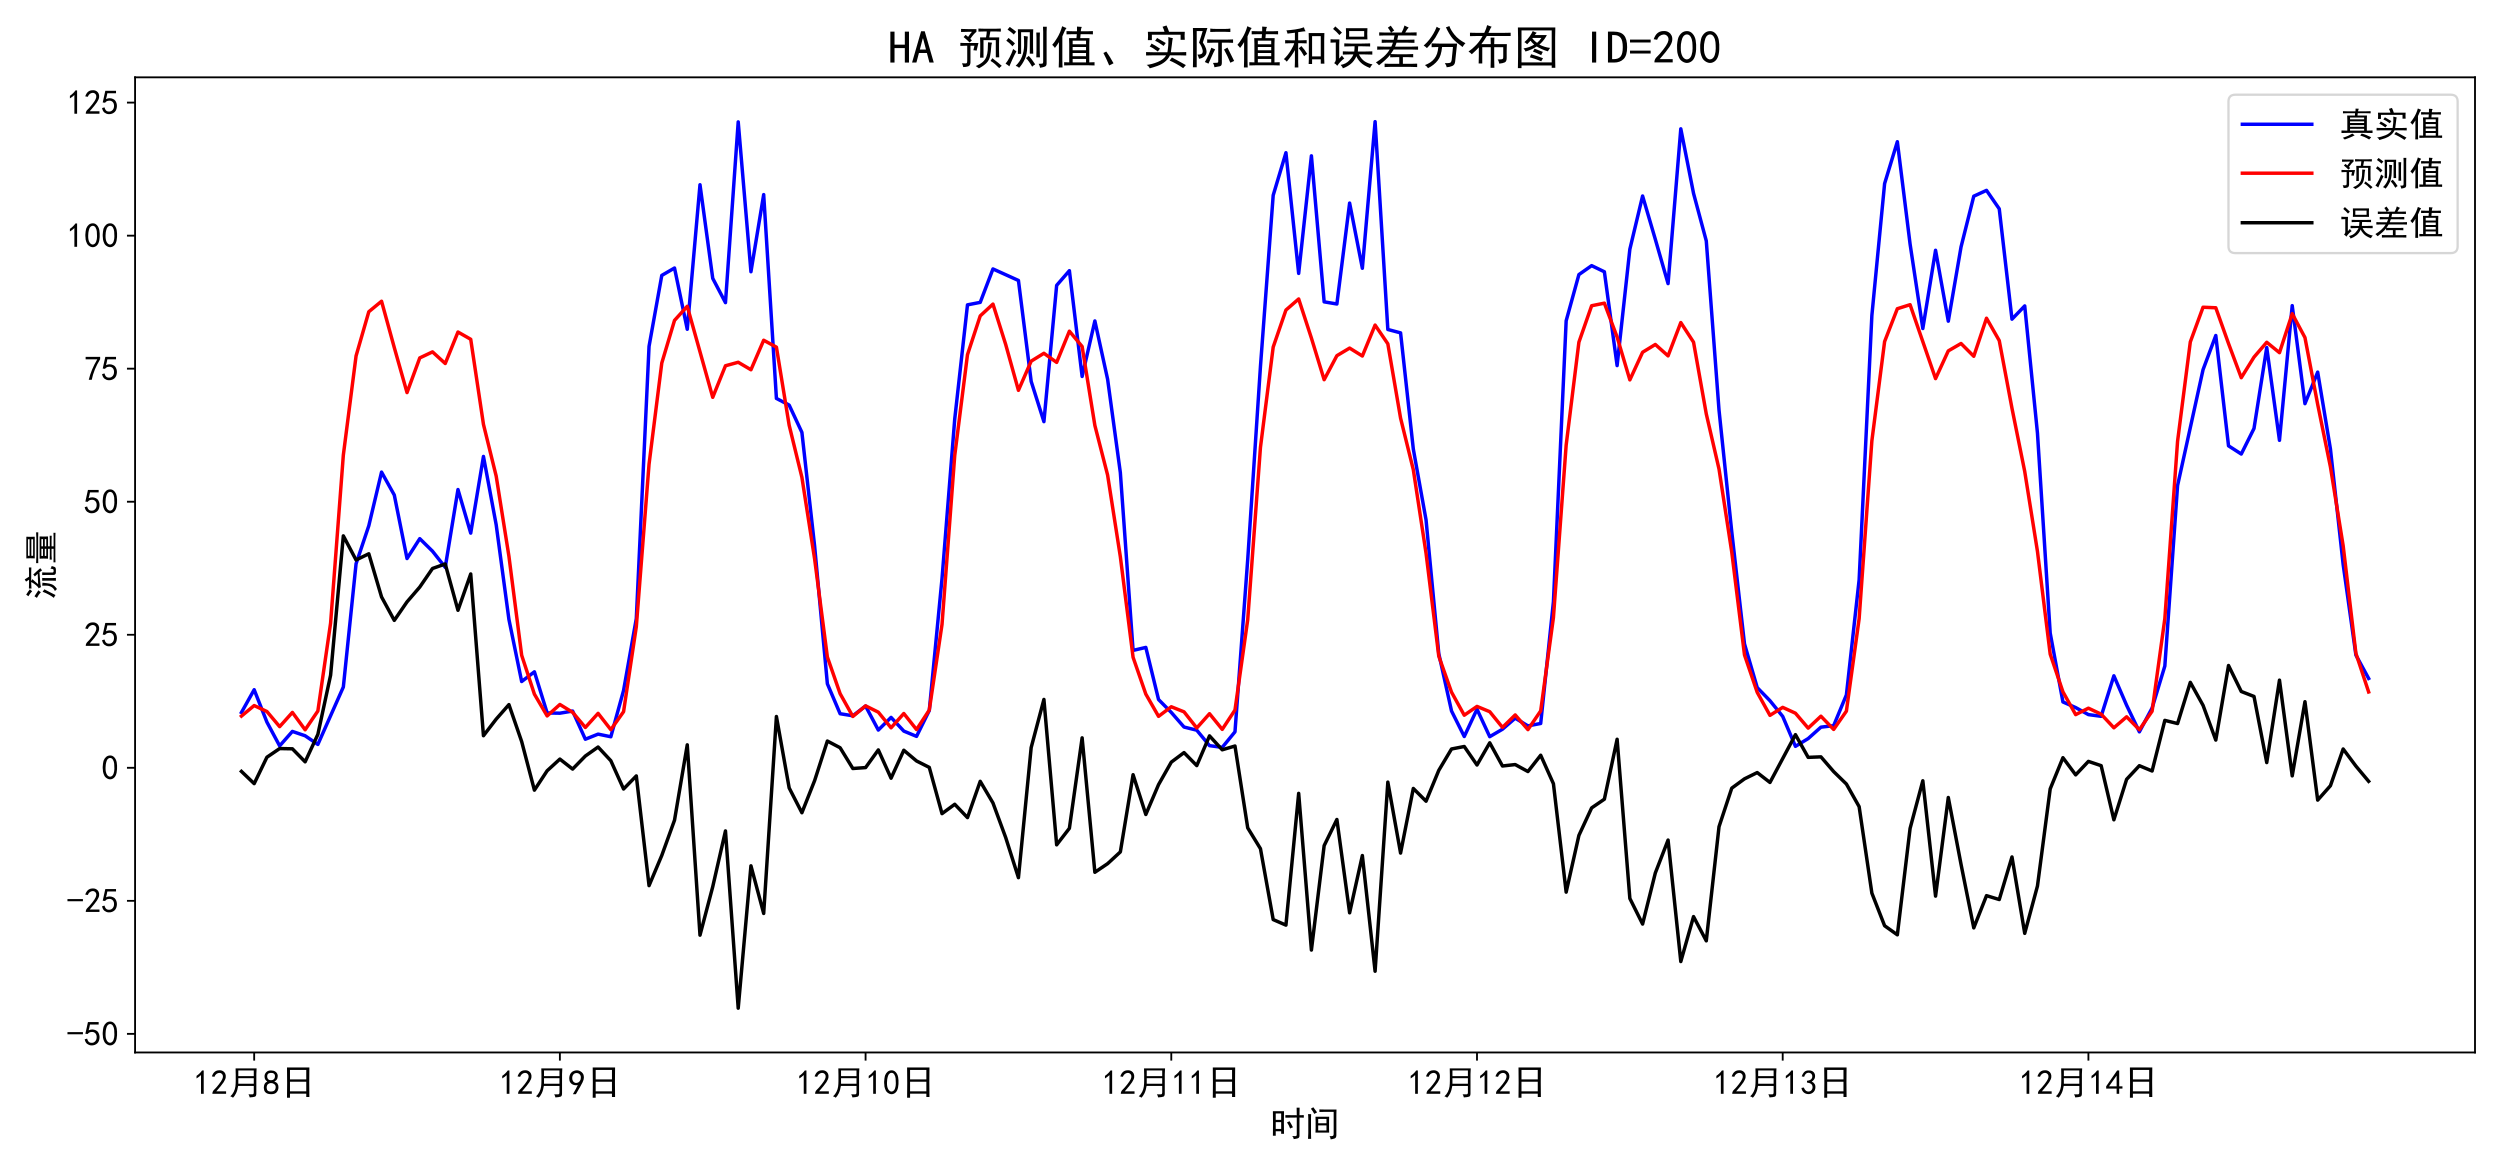 <?xml version="1.0" encoding="utf-8" standalone="no"?>
<!DOCTYPE svg PUBLIC "-//W3C//DTD SVG 1.1//EN"
  "http://www.w3.org/Graphics/SVG/1.1/DTD/svg11.dtd">
<!-- Created with matplotlib (https://matplotlib.org/) -->
<svg height="504pt" version="1.1" viewBox="0 0 1080 504" width="1080pt" xmlns="http://www.w3.org/2000/svg" xmlns:xlink="http://www.w3.org/1999/xlink">
 <defs>
  <style type="text/css">
*{stroke-linecap:butt;stroke-linejoin:round;}
  </style>
 </defs>
 <g id="figure_1">
  <g id="patch_1">
   <path d="M 0 504 
L 1080 504 
L 1080 0 
L 0 0 
z
" style="fill:#ffffff;"/>
  </g>
  <g id="axes_1">
   <g id="patch_2">
    <path d="M 58.351 454.671 
L 1069.2 454.671 
L 1069.2 33.416 
L 58.351 33.416 
z
" style="fill:#ffffff;"/>
   </g>
   <g id="matplotlib.axis_1">
    <g id="xtick_1">
     <g id="line2d_1">
      <defs>
       <path d="M 0 0 
L 0 3.5 
" id="mbff14a69ae" style="stroke:#000000;stroke-width:0.8;"/>
      </defs>
      <g>
       <use style="stroke:#000000;stroke-width:0.8;" x="109.802" xlink:href="#mbff14a69ae" y="454.671"/>
      </g>
     </g>
     <g id="text_1">
      <!-- 12月8日 -->
      <defs>
       <path d="M 21.875 56.25 
Q 16.797 51.172 8.984 46.484 
L 8.984 53.906 
Q 18.75 60.547 25 69.531 
L 29.688 69.531 
L 29.688 2.344 
L 21.875 2.344 
z
" id="SimHei-49"/>
       <path d="M 4.688 3.906 
Q 5.078 9.766 10.156 14.453 
Q 15.234 19.141 23.047 29.094 
Q 30.859 39.062 33.203 44.531 
Q 35.547 50 34.953 53.906 
Q 34.375 57.812 31.25 60.344 
Q 28.125 62.891 24.016 62.5 
Q 19.922 62.109 16.203 59.375 
Q 12.5 56.641 10.547 51.172 
L 3.125 52.344 
Q 6.25 61.328 11.125 65.422 
Q 16.016 69.531 22.656 69.922 
Q 26.562 70.312 29.688 69.719 
Q 32.812 69.141 36.125 66.984 
Q 39.453 64.844 41.594 60.547 
Q 43.75 56.25 43.156 50.188 
Q 42.578 44.141 37.109 35.734 
Q 31.641 27.344 16.016 9.375 
L 44.141 9.375 
L 44.141 2.344 
L 4.688 2.344 
z
" id="SimHei-50"/>
       <path d="M 82.031 75.391 
Q 81.25 66.016 81.25 58.594 
L 81.25 3.125 
Q 81.25 -4.297 77.344 -5.859 
Q 73.438 -7.422 62.109 -8.203 
Q 61.328 -3.516 58.594 0.781 
Q 67.188 0.391 70.5 0.781 
Q 73.828 1.172 73.828 6.25 
L 73.828 25 
L 28.906 25 
Q 26.953 12.109 22.656 3.516 
Q 18.359 -5.078 14.062 -8.984 
Q 10.938 -6.25 6.25 -5.078 
Q 12.5 0.391 16.203 8 
Q 19.922 15.625 20.891 23.047 
Q 21.875 30.469 21.875 39.453 
L 21.875 56.641 
Q 21.875 65.234 21.484 75.391 
L 82.031 75.391 
z
M 73.828 53.125 
L 73.828 69.531 
L 29.297 69.531 
L 29.297 53.125 
z
M 73.828 31.25 
L 73.828 47.266 
L 29.297 47.266 
L 29.297 31.25 
z
" id="SimHei-26376"/>
       <path d="M 2.734 16.797 
Q 2.734 26.172 5.078 30.656 
Q 7.422 35.156 12.891 37.891 
Q 8.203 40.625 6.641 43.938 
Q 5.078 47.266 4.875 51.562 
Q 4.688 55.859 6.047 58.984 
Q 7.422 62.109 10.156 64.844 
Q 12.891 67.578 16.203 68.547 
Q 19.531 69.531 23.438 69.531 
Q 27.344 69.531 30.469 68.75 
Q 33.594 67.969 37.109 65.422 
Q 40.625 62.891 42.188 58.203 
Q 43.75 53.516 41.984 47.266 
Q 40.234 41.016 32.812 37.5 
Q 39.453 35.547 42.188 31.438 
Q 44.922 27.344 44.922 21.484 
Q 44.922 15.625 43.156 12.109 
Q 41.406 8.594 39.25 6.25 
Q 37.109 3.906 33.391 2.531 
Q 29.688 1.172 24.016 1.172 
Q 18.359 1.172 14.25 2.531 
Q 10.156 3.906 7.422 6.641 
Q 4.688 9.375 3.703 13.078 
Q 2.734 16.797 2.734 26.172 
z
M 10.938 26.562 
Q 10.547 17.188 12.297 13.672 
Q 14.062 10.156 18.75 9.172 
Q 23.438 8.203 28.516 9.375 
Q 33.594 10.547 35.547 14.844 
Q 37.5 19.141 36.906 23.438 
Q 36.328 27.734 32.031 30.656 
Q 27.734 33.594 22.656 33.203 
Q 17.578 32.812 14.25 29.688 
Q 10.938 26.562 10.547 17.188 
z
M 12.109 56.25 
Q 12.109 48.438 14.844 44.922 
Q 17.578 41.406 23.438 41.406 
Q 29.297 41.406 32.219 44.922 
Q 35.156 48.438 34.953 53.312 
Q 34.766 58.203 31.438 60.547 
Q 28.125 62.891 22.453 62.5 
Q 16.797 62.109 14.453 59.172 
Q 12.109 56.25 12.109 48.438 
z
" id="SimHei-56"/>
       <path d="M 83.984 78.125 
Q 83.594 58.984 83.594 35.547 
Q 83.594 12.109 83.984 -7.031 
L 75 -7.031 
L 75 2.734 
L 28.125 2.734 
L 28.125 -8.984 
L 19.531 -8.984 
Q 19.922 8.984 19.922 33.203 
Q 19.922 57.422 19.531 78.125 
L 83.984 78.125 
z
M 75 9.375 
L 75 37.109 
L 28.125 37.109 
L 28.125 9.375 
z
M 75 43.75 
L 75 71.094 
L 28.125 71.094 
L 28.125 43.75 
z
" id="SimHei-26085"/>
      </defs>
      <g transform="translate(83.552 472.863)scale(0.15 -0.15)">
       <use xlink:href="#SimHei-49"/>
       <use x="50" xlink:href="#SimHei-50"/>
       <use x="100" xlink:href="#SimHei-26376"/>
       <use x="200" xlink:href="#SimHei-56"/>
       <use x="250" xlink:href="#SimHei-26085"/>
      </g>
     </g>
    </g>
    <g id="xtick_2">
     <g id="line2d_2">
      <g>
       <use style="stroke:#000000;stroke-width:0.8;" x="241.867" xlink:href="#mbff14a69ae" y="454.671"/>
      </g>
     </g>
     <g id="text_2">
      <!-- 12月9日 -->
      <defs>
       <path d="M 12.5 1.172 
Q 21.094 15.625 26.562 27.344 
Q 16.797 25.781 10.344 29.875 
Q 3.906 33.984 2.531 41.016 
Q 1.172 48.047 2.734 53.703 
Q 4.297 59.375 7.609 63.078 
Q 10.938 66.797 15.625 68.359 
Q 20.312 69.922 24.016 69.922 
Q 27.734 69.922 31.641 68.359 
Q 35.547 66.797 38.672 63.672 
Q 41.797 60.547 42.969 57.219 
Q 44.141 53.906 44.141 48.625 
Q 44.141 43.359 40.234 35.156 
Q 36.328 26.953 21.094 1.172 
z
M 9.766 50 
Q 10.938 39.844 14.641 36.516 
Q 18.359 33.203 22.656 33.594 
Q 26.953 33.984 29.484 35.938 
Q 32.031 37.891 34.375 42.578 
Q 35.938 48.438 35.156 52.531 
Q 34.375 56.641 31.047 59.375 
Q 27.734 62.109 23.828 62.109 
Q 21.484 62.5 17.766 60.938 
Q 14.062 59.375 11.906 54.688 
Q 9.766 50 10.938 39.844 
z
" id="SimHei-57"/>
      </defs>
      <g transform="translate(215.617 472.863)scale(0.15 -0.15)">
       <use xlink:href="#SimHei-49"/>
       <use x="50" xlink:href="#SimHei-50"/>
       <use x="100" xlink:href="#SimHei-26376"/>
       <use x="200" xlink:href="#SimHei-57"/>
       <use x="250" xlink:href="#SimHei-26085"/>
      </g>
     </g>
    </g>
    <g id="xtick_3">
     <g id="line2d_3">
      <g>
       <use style="stroke:#000000;stroke-width:0.8;" x="373.932" xlink:href="#mbff14a69ae" y="454.671"/>
      </g>
     </g>
     <g id="text_3">
      <!-- 12月10日 -->
      <defs>
       <path d="M 3.125 29.297 
Q 3.906 50 6.438 56.047 
Q 8.984 62.109 13.672 66.016 
Q 18.359 69.922 25.188 69.922 
Q 32.031 69.922 37.109 64.25 
Q 42.188 58.594 43.75 50 
Q 45.312 41.406 44.719 30.266 
Q 44.141 19.141 40.812 12.109 
Q 37.5 5.078 30.859 2.344 
Q 24.219 -0.391 17.578 2.922 
Q 10.938 6.25 8.203 11.719 
Q 5.469 17.188 4.297 23.234 
Q 3.125 29.297 3.906 50 
z
M 12.891 52.734 
Q 10.547 31.25 12.5 22.844 
Q 14.453 14.453 18.938 10.938 
Q 23.438 7.422 28.125 9.562 
Q 32.812 11.719 34.953 18.156 
Q 37.109 24.609 37.109 32.219 
Q 37.109 39.844 36.516 46.094 
Q 35.938 52.344 33 57.422 
Q 30.078 62.5 25.188 62.688 
Q 20.312 62.891 16.594 57.812 
Q 12.891 52.734 10.547 31.25 
z
" id="SimHei-48"/>
      </defs>
      <g transform="translate(343.932 472.863)scale(0.15 -0.15)">
       <use xlink:href="#SimHei-49"/>
       <use x="50" xlink:href="#SimHei-50"/>
       <use x="100" xlink:href="#SimHei-26376"/>
       <use x="200" xlink:href="#SimHei-49"/>
       <use x="250" xlink:href="#SimHei-48"/>
       <use x="300" xlink:href="#SimHei-26085"/>
      </g>
     </g>
    </g>
    <g id="xtick_4">
     <g id="line2d_4">
      <g>
       <use style="stroke:#000000;stroke-width:0.8;" x="505.997" xlink:href="#mbff14a69ae" y="454.671"/>
      </g>
     </g>
     <g id="text_4">
      <!-- 12月11日 -->
      <g transform="translate(475.997 472.863)scale(0.15 -0.15)">
       <use xlink:href="#SimHei-49"/>
       <use x="50" xlink:href="#SimHei-50"/>
       <use x="100" xlink:href="#SimHei-26376"/>
       <use x="200" xlink:href="#SimHei-49"/>
       <use x="250" xlink:href="#SimHei-49"/>
       <use x="300" xlink:href="#SimHei-26085"/>
      </g>
     </g>
    </g>
    <g id="xtick_5">
     <g id="line2d_5">
      <g>
       <use style="stroke:#000000;stroke-width:0.8;" x="638.062" xlink:href="#mbff14a69ae" y="454.671"/>
      </g>
     </g>
     <g id="text_5">
      <!-- 12月12日 -->
      <g transform="translate(608.062 472.863)scale(0.15 -0.15)">
       <use xlink:href="#SimHei-49"/>
       <use x="50" xlink:href="#SimHei-50"/>
       <use x="100" xlink:href="#SimHei-26376"/>
       <use x="200" xlink:href="#SimHei-49"/>
       <use x="250" xlink:href="#SimHei-50"/>
       <use x="300" xlink:href="#SimHei-26085"/>
      </g>
     </g>
    </g>
    <g id="xtick_6">
     <g id="line2d_6">
      <g>
       <use style="stroke:#000000;stroke-width:0.8;" x="770.127" xlink:href="#mbff14a69ae" y="454.671"/>
      </g>
     </g>
     <g id="text_6">
      <!-- 12月13日 -->
      <defs>
       <path d="M 3.906 19.141 
L 10.938 20.312 
Q 12.5 15.234 16.016 11.906 
Q 19.531 8.594 24.797 8.781 
Q 30.078 8.984 33.203 13.078 
Q 36.328 17.188 35.938 22.453 
Q 35.547 27.734 31.828 30.656 
Q 28.125 33.594 19.922 34.766 
L 19.922 39.844 
Q 28.125 40.625 31.828 44.141 
Q 35.547 47.656 35.156 53.312 
Q 34.766 58.984 30.078 61.516 
Q 25.391 64.062 20.109 62.109 
Q 14.844 60.156 11.719 51.172 
L 4.688 52.344 
Q 7.031 59.375 11.125 64.062 
Q 15.234 68.75 22.266 69.531 
Q 29.297 70.312 34.562 67.766 
Q 39.844 65.234 41.984 59.953 
Q 44.141 54.688 42.578 48.438 
Q 41.016 42.188 33.594 37.5 
Q 39.062 35.156 41.984 30.469 
Q 44.922 25.781 43.938 18.156 
Q 42.969 10.547 37.109 5.859 
Q 31.25 1.172 23.828 1.359 
Q 16.406 1.562 10.938 6.047 
Q 5.469 10.547 3.906 19.141 
z
" id="SimHei-51"/>
      </defs>
      <g transform="translate(740.127 472.863)scale(0.15 -0.15)">
       <use xlink:href="#SimHei-49"/>
       <use x="50" xlink:href="#SimHei-50"/>
       <use x="100" xlink:href="#SimHei-26376"/>
       <use x="200" xlink:href="#SimHei-49"/>
       <use x="250" xlink:href="#SimHei-51"/>
       <use x="300" xlink:href="#SimHei-26085"/>
      </g>
     </g>
    </g>
    <g id="xtick_7">
     <g id="line2d_7">
      <g>
       <use style="stroke:#000000;stroke-width:0.8;" x="902.193" xlink:href="#mbff14a69ae" y="454.671"/>
      </g>
     </g>
     <g id="text_7">
      <!-- 12月14日 -->
      <defs>
       <path d="M 31.25 17.188 
L 1.172 17.188 
L 1.172 23.828 
L 32.812 69.531 
L 38.672 69.531 
L 38.672 23.828 
L 48.047 23.828 
L 48.047 17.188 
L 38.672 17.188 
L 38.672 2.344 
L 31.25 2.344 
z
M 31.25 23.828 
L 31.25 54.688 
L 9.375 23.828 
z
" id="SimHei-52"/>
      </defs>
      <g transform="translate(872.193 472.863)scale(0.15 -0.15)">
       <use xlink:href="#SimHei-49"/>
       <use x="50" xlink:href="#SimHei-50"/>
       <use x="100" xlink:href="#SimHei-26376"/>
       <use x="200" xlink:href="#SimHei-49"/>
       <use x="250" xlink:href="#SimHei-52"/>
       <use x="300" xlink:href="#SimHei-26085"/>
      </g>
     </g>
    </g>
    <g id="text_8">
     <!-- 时间 -->
     <defs>
      <path d="M 39.453 71.484 
Q 39.062 57.422 39.062 37.5 
Q 39.062 17.578 39.453 6.25 
L 31.25 6.25 
L 31.25 13.672 
L 15.625 13.672 
L 15.625 0.781 
L 7.422 0.781 
Q 7.812 18.75 7.812 36.719 
Q 7.812 55.078 7.422 71.484 
L 39.453 71.484 
z
M 76.172 59.766 
Q 76.172 71.484 75.781 81.641 
L 84.375 81.641 
Q 83.984 71.484 83.984 59.766 
Q 89.844 59.766 96.484 60.156 
L 96.484 52.734 
Q 89.844 53.125 83.984 53.125 
L 83.984 0.781 
Q 83.984 -5.078 79.297 -6.641 
Q 74.609 -8.203 67.188 -8.984 
Q 67.188 -4.297 62.891 0 
Q 70.312 -0.781 73.234 -0.391 
Q 76.172 0 76.172 4.688 
L 76.172 53.125 
Q 56.641 53.125 43.359 52.734 
L 43.359 60.156 
Q 55.859 59.766 76.172 59.766 
z
M 31.25 20.312 
L 31.25 39.844 
L 15.625 39.844 
L 15.625 20.312 
z
M 31.25 46.484 
L 31.25 64.844 
L 15.625 64.844 
L 15.625 46.484 
z
M 55.469 42.578 
Q 60.547 34.375 65.234 25 
Q 61.328 23.828 57.031 21.484 
Q 53.906 30.859 48.047 39.062 
Q 51.562 40.625 55.469 42.578 
z
" id="SimHei-26102"/>
      <path d="M 69.531 55.469 
Q 69.141 48.047 69.141 42.578 
L 69.141 21.875 
Q 69.141 16.797 69.531 9.766 
L 30.078 9.766 
Q 30.469 16.797 30.469 22.266 
L 30.469 42.578 
Q 30.469 48.047 30.078 55.469 
L 69.531 55.469 
z
M 90.625 76.172 
Q 90.234 68.75 90.234 61.328 
L 90.234 3.906 
Q 90.625 -5.078 85.344 -7.031 
Q 80.078 -8.984 73.828 -9.766 
Q 73.438 -5.078 70.703 -0.391 
Q 78.125 -0.781 80.266 0.391 
Q 82.422 1.562 82.422 5.469 
L 82.422 69.531 
L 58.984 69.531 
Q 49.609 69.531 41.406 69.141 
L 41.406 76.562 
Q 49.609 76.172 58.984 76.172 
z
M 8.594 -8.203 
Q 9.375 -0.391 9.375 8.203 
L 9.375 49.219 
Q 9.375 57.422 8.594 62.891 
L 17.578 62.891 
Q 17.188 57.031 17.188 51.562 
L 17.188 7.812 
Q 17.188 0 17.578 -8.203 
z
M 61.719 16.016 
L 61.719 30.469 
L 37.891 30.469 
L 37.891 16.016 
z
M 61.719 36.719 
L 61.719 49.219 
L 37.891 49.219 
L 37.891 36.719 
z
M 23.828 82.812 
Q 27.344 78.125 34.766 67.969 
Q 30.469 66.016 26.562 63.672 
Q 22.656 71.484 16.797 78.516 
Q 21.094 81.641 23.828 82.812 
z
" id="SimHei-38388"/>
     </defs>
     <g transform="translate(548.776 490.749)scale(0.15 -0.15)">
      <use xlink:href="#SimHei-26102"/>
      <use x="100" xlink:href="#SimHei-38388"/>
     </g>
    </g>
   </g>
   <g id="matplotlib.axis_2">
    <g id="ytick_1">
     <g id="line2d_8">
      <defs>
       <path d="M 0 0 
L -3.5 0 
" id="m67a74e13e1" style="stroke:#000000;stroke-width:0.8;"/>
      </defs>
      <g>
       <use style="stroke:#000000;stroke-width:0.8;" x="58.351" xlink:href="#m67a74e13e1" y="446.636"/>
      </g>
     </g>
     <g id="text_9">
      <!-- -50 -->
      <defs>
       <path d="M 46.484 33.203 
L 1.953 33.203 
L 1.953 39.453 
L 46.484 39.453 
z
" id="SimHei-45"/>
       <path d="M 8.594 20.703 
Q 11.328 10.156 17.969 8.984 
Q 24.609 7.812 28.703 10.344 
Q 32.812 12.891 34.562 16.984 
Q 36.328 21.094 36.125 26.172 
Q 35.938 31.25 33.391 34.766 
Q 30.859 38.281 26.953 39.453 
Q 23.047 40.625 18.156 39.453 
Q 13.281 38.281 10.156 33.984 
L 3.516 34.766 
Q 4.297 37.109 10.938 68.359 
L 41.797 68.359 
L 41.797 61.328 
L 16.797 61.328 
Q 14.844 50.781 12.891 44.531 
Q 18.75 47.266 23.828 47.062 
Q 28.906 46.875 33.594 44.719 
Q 38.281 42.578 40.422 38.859 
Q 42.578 35.156 43.547 31.438 
Q 44.531 27.734 44.328 23.438 
Q 44.141 19.141 42.578 14.641 
Q 41.016 10.156 37.891 7.219 
Q 34.766 4.297 30.266 2.531 
Q 25.781 0.781 19.922 1.172 
Q 14.062 1.562 8.781 5.469 
Q 3.516 9.375 1.562 18.75 
z
" id="SimHei-53"/>
      </defs>
      <g transform="translate(28.851 451.792)scale(0.15 -0.15)">
       <use xlink:href="#SimHei-45"/>
       <use x="50" xlink:href="#SimHei-53"/>
       <use x="100" xlink:href="#SimHei-48"/>
      </g>
     </g>
    </g>
    <g id="ytick_2">
     <g id="line2d_9">
      <g>
       <use style="stroke:#000000;stroke-width:0.8;" x="58.351" xlink:href="#m67a74e13e1" y="389.163"/>
      </g>
     </g>
     <g id="text_10">
      <!-- -25 -->
      <g transform="translate(28.851 394.32)scale(0.15 -0.15)">
       <use xlink:href="#SimHei-45"/>
       <use x="50" xlink:href="#SimHei-50"/>
       <use x="100" xlink:href="#SimHei-53"/>
      </g>
     </g>
    </g>
    <g id="ytick_3">
     <g id="line2d_10">
      <g>
       <use style="stroke:#000000;stroke-width:0.8;" x="58.351" xlink:href="#m67a74e13e1" y="331.691"/>
      </g>
     </g>
     <g id="text_11">
      <!-- 0 -->
      <g transform="translate(43.851 336.847)scale(0.15 -0.15)">
       <use xlink:href="#SimHei-48"/>
      </g>
     </g>
    </g>
    <g id="ytick_4">
     <g id="line2d_11">
      <g>
       <use style="stroke:#000000;stroke-width:0.8;" x="58.351" xlink:href="#m67a74e13e1" y="274.218"/>
      </g>
     </g>
     <g id="text_12">
      <!-- 25 -->
      <g transform="translate(36.351 279.374)scale(0.15 -0.15)">
       <use xlink:href="#SimHei-50"/>
       <use x="50" xlink:href="#SimHei-53"/>
      </g>
     </g>
    </g>
    <g id="ytick_5">
     <g id="line2d_12">
      <g>
       <use style="stroke:#000000;stroke-width:0.8;" x="58.351" xlink:href="#m67a74e13e1" y="216.745"/>
      </g>
     </g>
     <g id="text_13">
      <!-- 50 -->
      <g transform="translate(36.351 221.902)scale(0.15 -0.15)">
       <use xlink:href="#SimHei-53"/>
       <use x="50" xlink:href="#SimHei-48"/>
      </g>
     </g>
    </g>
    <g id="ytick_6">
     <g id="line2d_13">
      <g>
       <use style="stroke:#000000;stroke-width:0.8;" x="58.351" xlink:href="#m67a74e13e1" y="159.273"/>
      </g>
     </g>
     <g id="text_14">
      <!-- 75 -->
      <defs>
       <path d="M 13.281 2.344 
Q 20.312 32.031 37.891 61.328 
L 4.297 61.328 
L 4.297 68.359 
L 46.094 68.359 
L 46.094 61.719 
Q 27.734 32.031 21.875 2.344 
L 13.281 2.344 
z
" id="SimHei-55"/>
      </defs>
      <g transform="translate(36.351 164.429)scale(0.15 -0.15)">
       <use xlink:href="#SimHei-55"/>
       <use x="50" xlink:href="#SimHei-53"/>
      </g>
     </g>
    </g>
    <g id="ytick_7">
     <g id="line2d_14">
      <g>
       <use style="stroke:#000000;stroke-width:0.8;" x="58.351" xlink:href="#m67a74e13e1" y="101.8"/>
      </g>
     </g>
     <g id="text_15">
      <!-- 100 -->
      <g transform="translate(28.851 106.956)scale(0.15 -0.15)">
       <use xlink:href="#SimHei-49"/>
       <use x="50" xlink:href="#SimHei-48"/>
       <use x="100" xlink:href="#SimHei-48"/>
      </g>
     </g>
    </g>
    <g id="ytick_8">
     <g id="line2d_15">
      <g>
       <use style="stroke:#000000;stroke-width:0.8;" x="58.351" xlink:href="#m67a74e13e1" y="44.327"/>
      </g>
     </g>
     <g id="text_16">
      <!-- 125 -->
      <g transform="translate(28.851 49.483)scale(0.15 -0.15)">
       <use xlink:href="#SimHei-49"/>
       <use x="50" xlink:href="#SimHei-50"/>
       <use x="100" xlink:href="#SimHei-53"/>
      </g>
     </g>
    </g>
    <g id="text_17">
     <!-- 流量 -->
     <defs>
      <path d="M 58.203 82.031 
Q 62.109 76.172 66.016 69.531 
L 78.516 69.531 
Q 84.766 69.531 92.578 69.922 
L 92.578 62.891 
Q 83.203 63.281 78.516 63.281 
L 53.516 63.281 
Q 56.641 60.938 58.984 59.766 
Q 57.031 58.203 53.906 54.297 
Q 50.781 50.391 44.531 43.359 
Q 58.594 43.75 74.609 44.531 
Q 70.703 49.219 66.797 52.734 
Q 70.703 55.469 72.266 57.422 
Q 83.203 46.094 90.625 37.109 
Q 87.109 34.375 84.375 32.031 
Q 81.25 36.328 78.906 39.453 
Q 70.312 38.672 55.656 37.688 
Q 41.016 36.719 35.938 35.156 
Q 34.766 38.672 32.422 41.797 
Q 36.328 42.969 41.797 49.609 
Q 47.266 56.25 50.781 63.281 
L 46.484 63.281 
Q 39.453 63.281 32.031 62.5 
L 32.031 69.922 
Q 39.453 69.531 46.484 69.531 
L 57.422 69.531 
Q 54.297 75 51.953 78.125 
Q 55.859 80.078 58.203 82.031 
z
M 78.516 31.641 
Q 78.125 26.562 78.125 21.484 
L 78.125 2.344 
Q 78.125 -1.172 81.641 -1.172 
L 85.547 -1.172 
Q 88.672 -1.172 89.062 7.812 
Q 92.188 5.469 96.875 4.297 
Q 94.531 -5.469 91.984 -6.641 
Q 89.453 -7.812 85.938 -7.812 
L 78.516 -7.812 
Q 71.094 -7.812 71.094 -0.391 
L 71.094 22.266 
Q 71.094 26.953 70.703 31.641 
L 78.516 31.641 
z
M 48.828 30.859 
Q 48.047 26.953 47.453 18.938 
Q 46.875 10.938 43.938 3.516 
Q 41.016 -3.906 30.469 -10.938 
Q 27.734 -7.422 24.609 -5.078 
Q 32.422 -1.562 36.125 4.484 
Q 39.844 10.547 40.234 18.156 
Q 40.625 25.781 40.234 31.641 
Q 44.141 30.859 48.828 30.859 
z
M 62.5 31.641 
Q 62.109 29.297 62.109 21.875 
L 62.109 4.688 
Q 62.109 -0.391 62.5 -7.812 
L 54.297 -7.812 
Q 54.688 -0.781 54.688 4.688 
L 54.688 21.875 
Q 54.688 28.516 54.297 31.641 
L 62.5 31.641 
z
M 29.688 25.391 
Q 25.781 18.75 21.094 8.781 
Q 16.406 -1.172 13.281 -6.641 
Q 9.766 -3.906 5.078 -1.953 
Q 8.984 2.734 14.062 11.719 
Q 19.141 20.703 22.656 30.469 
Q 25.781 27.734 29.688 25.391 
z
M 9.766 53.906 
Q 18.75 48.438 26.953 42.578 
Q 23.828 39.453 21.484 35.547 
Q 14.453 42.188 5.078 46.875 
Q 7.422 50 9.766 53.906 
z
M 14.453 77.734 
Q 23.438 72.266 29.688 67.188 
Q 26.953 63.672 24.219 60.547 
Q 17.969 66.797 9.766 71.484 
Q 12.5 75 14.453 77.734 
z
" id="SimHei-27969"/>
      <path d="M 82.031 39.062 
Q 81.641 34.375 81.641 26.562 
Q 81.641 19.141 82.031 14.844 
L 53.516 14.844 
L 53.516 9.766 
L 71.484 9.766 
Q 78.125 9.766 83.984 10.156 
L 83.984 4.297 
Q 78.516 4.688 71.484 4.688 
L 53.516 4.688 
L 53.516 -1.172 
L 80.078 -1.172 
Q 86.328 -1.172 92.578 -0.781 
L 92.578 -6.641 
Q 86.328 -6.25 80.078 -6.25 
L 19.922 -6.25 
Q 14.062 -6.25 7.422 -6.641 
L 7.422 -0.781 
Q 14.453 -0.781 19.922 -1.172 
L 46.484 -1.172 
L 46.484 4.688 
L 26.953 4.688 
Q 21.094 4.688 15.234 3.906 
L 15.234 10.156 
Q 21.484 9.766 26.953 9.766 
L 46.484 9.766 
L 46.484 14.844 
L 17.969 14.844 
Q 18.359 21.484 18.359 27.734 
Q 18.359 33.984 17.969 39.062 
L 82.031 39.062 
z
M 81.25 77.344 
Q 80.859 71.484 80.859 66.406 
Q 80.859 61.328 81.25 53.125 
L 18.75 53.125 
Q 19.141 61.328 19.141 66.406 
Q 19.141 71.484 18.75 77.344 
L 81.25 77.344 
z
M 76.562 48.438 
Q 85.938 48.828 93.75 49.219 
L 93.75 42.969 
Q 85.938 43.359 76.953 43.359 
L 25.781 43.359 
Q 15.234 43.359 5.078 42.969 
L 5.078 49.219 
Q 15.234 48.828 25.781 48.438 
z
M 73.828 57.812 
L 73.828 62.891 
L 26.172 62.891 
L 26.172 57.812 
z
M 73.828 67.969 
L 73.828 72.656 
L 26.172 72.656 
L 26.172 67.969 
z
M 74.219 29.297 
L 74.219 33.984 
L 53.516 33.984 
L 53.516 29.297 
z
M 46.484 29.297 
L 46.484 33.984 
L 25.781 33.984 
L 25.781 29.297 
z
M 46.484 19.922 
L 46.484 24.219 
L 25.781 24.219 
L 25.781 19.922 
z
M 74.219 19.922 
L 74.219 24.219 
L 53.516 24.219 
L 53.516 19.922 
z
" id="SimHei-37327"/>
     </defs>
     <g transform="translate(22.976 259.044)rotate(-90)scale(0.15 -0.15)">
      <use xlink:href="#SimHei-27969"/>
      <use x="100" xlink:href="#SimHei-37327"/>
     </g>
    </g>
   </g>
   <g id="line2d_16">
    <path clip-path="url(#pd56764766a)" d="M 104.299 307.799 
L 109.802 297.962 
L 115.304 311.94 
L 120.807 322.221 
L 126.31 315.972 
L 131.812 317.849 
L 137.315 321.594 
L 148.321 296.79 
L 153.823 243.535 
L 159.326 227.119 
L 164.829 203.95 
L 170.332 213.85 
L 175.834 241.283 
L 181.337 232.702 
L 186.84 238.121 
L 192.342 245.077 
L 197.845 211.49 
L 203.348 230.302 
L 208.851 197.188 
L 214.353 226.713 
L 219.856 267.598 
L 225.359 294.411 
L 230.861 290.228 
L 236.364 307.997 
L 241.867 308.098 
L 247.37 307.178 
L 252.872 319.345 
L 258.375 317.143 
L 263.878 318.28 
L 269.38 298.289 
L 274.883 267.233 
L 280.386 149.628 
L 285.889 118.976 
L 291.391 115.782 
L 296.894 142.237 
L 302.397 79.812 
L 307.899 120.255 
L 313.402 130.738 
L 318.905 52.665 
L 324.408 117.385 
L 329.91 84.074 
L 335.413 172.12 
L 340.916 174.998 
L 346.418 186.783 
L 351.921 235.997 
L 357.424 295.4 
L 362.927 308.334 
L 368.429 309.212 
L 373.932 305.02 
L 379.435 315.381 
L 384.937 309.917 
L 390.44 315.827 
L 395.943 318.111 
L 401.446 306.943 
L 406.948 249.986 
L 412.451 180.967 
L 417.954 131.698 
L 423.456 130.623 
L 428.959 116.186 
L 439.965 121.164 
L 445.467 164.759 
L 450.97 182.148 
L 456.473 123.276 
L 461.975 116.936 
L 467.478 162.622 
L 472.981 138.654 
L 478.484 163.812 
L 483.986 204.168 
L 489.489 280.973 
L 494.992 279.687 
L 500.494 302.198 
L 505.997 307.771 
L 511.5 314.083 
L 517.003 315.443 
L 522.505 322.116 
L 528.008 322.87 
L 533.511 316.147 
L 539.013 241.743 
L 544.516 158.326 
L 550.019 84.363 
L 555.522 65.982 
L 561.024 118.105 
L 566.527 67.323 
L 572.03 130.399 
L 577.532 131.325 
L 583.035 87.733 
L 588.538 115.887 
L 594.041 52.564 
L 599.543 142.334 
L 605.046 143.801 
L 610.549 193.987 
L 616.051 224.593 
L 621.554 282.374 
L 627.057 307.141 
L 632.56 318.168 
L 638.062 306.388 
L 643.565 318.245 
L 649.068 315.021 
L 654.57 310.254 
L 660.073 313.582 
L 665.576 312.54 
L 671.079 259.925 
L 676.581 138.595 
L 682.084 118.625 
L 687.587 114.759 
L 693.089 117.407 
L 698.592 157.928 
L 704.095 107.674 
L 709.598 84.671 
L 715.1 103.393 
L 720.603 122.512 
L 726.106 55.655 
L 731.608 83.535 
L 737.111 104.063 
L 742.614 177.178 
L 748.117 229.729 
L 753.619 278.157 
L 759.122 297.044 
L 764.625 302.704 
L 770.127 309.484 
L 775.63 322.422 
L 781.133 319.06 
L 786.636 314.135 
L 792.138 313.478 
L 797.641 300.205 
L 803.144 250.513 
L 808.646 136.298 
L 814.149 79.32 
L 819.652 61.22 
L 825.155 105.437 
L 830.657 141.919 
L 836.16 108.126 
L 841.663 138.745 
L 847.165 106.691 
L 852.668 84.759 
L 858.171 82.241 
L 863.674 90.223 
L 869.176 137.878 
L 874.679 132.161 
L 880.182 187.109 
L 885.684 273.478 
L 891.187 303.24 
L 896.69 305.67 
L 902.193 308.706 
L 907.695 309.442 
L 913.198 291.949 
L 918.701 304.69 
L 924.203 316.153 
L 929.706 305.865 
L 935.209 287.727 
L 940.712 209.748 
L 951.717 159.706 
L 957.22 144.942 
L 962.722 192.598 
L 968.225 196.141 
L 973.728 185.1 
L 979.231 150.135 
L 984.733 190.219 
L 990.236 132.042 
L 995.739 174.379 
L 1001.241 160.755 
L 1006.744 193.96 
L 1012.247 243.896 
L 1017.75 282.998 
L 1023.252 293.088 
L 1023.252 293.088 
" style="fill:none;stroke:#0000ff;stroke-linecap:square;stroke-width:1.5;"/>
   </g>
   <g id="line2d_17">
    <path clip-path="url(#pd56764766a)" d="M 104.299 309.352 
L 109.802 304.799 
L 115.304 307.373 
L 120.807 313.906 
L 126.31 307.768 
L 131.812 315.262 
L 137.315 307.158 
L 142.818 269.166 
L 148.321 196.598 
L 153.823 153.75 
L 159.326 134.664 
L 164.829 130.137 
L 170.332 150.159 
L 175.834 169.592 
L 181.337 154.62 
L 186.84 152.015 
L 192.342 157.03 
L 197.845 143.436 
L 203.348 146.568 
L 208.851 183.322 
L 214.353 205.683 
L 219.856 240.304 
L 225.359 283.077 
L 230.861 299.881 
L 236.364 309.274 
L 241.867 304.335 
L 247.37 307.726 
L 252.872 314.261 
L 258.375 308.171 
L 263.878 315.218 
L 269.38 307.447 
L 274.883 270.744 
L 280.386 200.526 
L 285.889 156.833 
L 291.391 138.412 
L 296.894 132.32 
L 307.899 171.635 
L 313.402 158.012 
L 318.905 156.498 
L 324.408 159.734 
L 329.91 146.988 
L 335.413 149.965 
L 340.916 183.684 
L 346.418 206.194 
L 351.921 241.507 
L 357.424 283.84 
L 362.927 299.666 
L 368.429 309.515 
L 373.932 304.922 
L 379.435 307.657 
L 384.937 314.406 
L 390.44 308.24 
L 395.943 315.157 
L 401.446 306.762 
L 406.948 269.785 
L 412.451 196.726 
L 417.954 153.21 
L 423.456 136.466 
L 428.959 131.372 
L 434.462 148.828 
L 439.965 168.621 
L 445.467 156.018 
L 450.97 152.622 
L 456.473 156.55 
L 461.975 143.078 
L 467.478 149.69 
L 472.981 183.785 
L 478.484 205.226 
L 483.986 240.507 
L 489.489 283.961 
L 494.992 299.851 
L 500.494 309.462 
L 505.997 305.321 
L 511.5 307.52 
L 517.003 314.486 
L 522.505 308.323 
L 528.008 315.09 
L 533.511 306.736 
L 539.013 267.701 
L 544.516 193.27 
L 550.019 149.93 
L 555.522 133.941 
L 561.024 129.156 
L 566.527 146.052 
L 572.03 164.027 
L 577.532 153.658 
L 583.035 150.375 
L 588.538 153.796 
L 594.041 140.438 
L 599.543 148.524 
L 605.046 180.631 
L 610.549 202.912 
L 616.051 239.02 
L 621.554 283.48 
L 627.057 299.01 
L 632.56 308.969 
L 638.062 305.171 
L 643.565 307.45 
L 649.068 314.237 
L 654.57 308.855 
L 660.073 315.196 
L 665.576 307.108 
L 671.079 266.8 
L 676.581 192.3 
L 682.084 147.828 
L 687.587 132.08 
L 693.089 130.961 
L 698.592 145.609 
L 704.095 164.109 
L 709.598 152.169 
L 715.1 148.816 
L 720.603 153.736 
L 726.106 139.348 
L 731.608 147.821 
L 737.111 178.811 
L 742.614 202.624 
L 748.117 238.522 
L 753.619 282.925 
L 759.122 299.106 
L 764.625 309.034 
L 770.127 305.585 
L 775.63 308.104 
L 781.133 314.55 
L 786.636 309.402 
L 792.138 315.11 
L 797.641 307.209 
L 803.144 267.29 
L 808.646 190.443 
L 814.149 147.552 
L 819.652 133.369 
L 825.155 131.63 
L 836.16 163.556 
L 841.663 151.58 
L 847.165 148.394 
L 852.668 153.908 
L 858.171 137.476 
L 863.674 147.132 
L 869.176 176.393 
L 874.679 203.672 
L 880.182 238.185 
L 885.684 282.587 
L 891.187 298.88 
L 896.69 308.717 
L 902.193 305.934 
L 907.695 308.518 
L 913.198 314.408 
L 918.701 309.663 
L 924.203 315.243 
L 929.706 307.244 
L 935.209 267.243 
L 940.712 190.625 
L 946.214 147.719 
L 951.717 132.725 
L 957.22 132.956 
L 962.722 148.408 
L 968.225 163.17 
L 973.728 154.276 
L 979.231 147.869 
L 984.733 152.355 
L 990.236 135.517 
L 995.739 145.833 
L 1001.241 174.708 
L 1006.744 201.698 
L 1012.247 235.773 
L 1017.75 282.255 
L 1023.252 298.925 
L 1023.252 298.925 
" style="fill:none;stroke:#ff0000;stroke-linecap:square;stroke-width:1.5;"/>
   </g>
   <g id="line2d_18">
    <path clip-path="url(#pd56764766a)" d="M 104.299 333.244 
L 109.802 338.527 
L 115.304 327.123 
L 120.807 323.376 
L 126.31 323.486 
L 131.812 329.104 
L 137.315 317.255 
L 142.818 291.681 
L 148.321 231.499 
L 153.823 241.906 
L 159.326 239.236 
L 164.829 257.877 
L 170.332 267.999 
L 175.834 260 
L 181.337 253.609 
L 186.84 245.585 
L 192.342 243.644 
L 197.845 263.636 
L 203.348 247.956 
L 208.851 317.825 
L 214.353 310.661 
L 219.856 304.396 
L 225.359 320.356 
L 230.861 341.344 
L 236.364 332.968 
L 241.867 327.928 
L 247.37 332.239 
L 252.872 326.606 
L 258.375 322.719 
L 263.878 328.629 
L 269.38 340.849 
L 274.883 335.202 
L 280.386 382.589 
L 285.889 369.548 
L 291.391 354.32 
L 296.894 321.774 
L 302.397 403.986 
L 307.899 383.071 
L 313.402 358.964 
L 318.905 435.523 
L 324.408 374.04 
L 329.91 394.604 
L 335.413 309.536 
L 340.916 340.377 
L 346.418 351.102 
L 351.921 337.201 
L 357.424 320.131 
L 362.927 323.023 
L 368.429 331.994 
L 373.932 331.593 
L 379.435 323.966 
L 384.937 336.18 
L 390.44 324.104 
L 395.943 328.737 
L 401.446 331.51 
L 406.948 351.489 
L 412.451 347.45 
L 417.954 353.202 
L 423.456 337.534 
L 428.959 346.876 
L 434.462 361.825 
L 439.965 379.148 
L 445.467 322.949 
L 450.97 302.165 
L 456.473 364.965 
L 461.975 357.832 
L 467.478 318.759 
L 472.981 376.822 
L 478.484 373.105 
L 483.986 368.03 
L 489.489 334.679 
L 494.992 351.854 
L 500.494 338.955 
L 505.997 329.24 
L 511.5 325.128 
L 517.003 330.734 
L 522.505 317.898 
L 528.008 323.911 
L 533.511 322.28 
L 539.013 357.648 
L 544.516 366.634 
L 550.019 397.258 
L 555.522 399.65 
L 561.024 342.742 
L 566.527 410.419 
L 572.03 365.319 
L 577.532 354.025 
L 583.035 394.333 
L 588.538 369.599 
L 594.041 419.564 
L 599.543 337.88 
L 605.046 368.521 
L 610.549 340.616 
L 616.051 346.118 
L 621.554 332.796 
L 627.057 323.559 
L 632.56 322.492 
L 638.062 330.473 
L 643.565 320.896 
L 649.068 330.907 
L 654.57 330.292 
L 660.073 333.305 
L 665.576 326.259 
L 671.079 338.566 
L 676.581 385.396 
L 682.084 360.893 
L 687.587 349.012 
L 693.089 345.245 
L 698.592 319.372 
L 704.095 388.126 
L 709.598 399.188 
L 715.1 377.113 
L 720.603 362.915 
L 726.106 415.384 
L 731.608 395.976 
L 737.111 406.439 
L 742.614 357.137 
L 748.117 340.484 
L 753.619 336.458 
L 759.122 333.753 
L 764.625 338.021 
L 775.63 317.372 
L 781.133 327.181 
L 786.636 326.958 
L 792.138 333.323 
L 797.641 338.694 
L 803.144 348.467 
L 808.646 385.836 
L 814.149 399.922 
L 819.652 403.84 
L 825.155 357.883 
L 830.657 337.302 
L 836.16 387.12 
L 841.663 344.526 
L 847.165 373.394 
L 852.668 400.84 
L 858.171 386.926 
L 863.674 388.6 
L 869.176 370.207 
L 874.679 403.202 
L 880.182 382.767 
L 885.684 340.799 
L 891.187 327.331 
L 896.69 334.738 
L 902.193 328.919 
L 907.695 330.767 
L 913.198 354.149 
L 918.701 336.664 
L 924.203 330.781 
L 929.706 333.069 
L 935.209 311.207 
L 940.712 312.567 
L 946.214 294.783 
L 951.717 304.709 
L 957.22 319.705 
L 962.722 287.501 
L 968.225 298.72 
L 973.728 300.866 
L 979.231 329.425 
L 984.733 293.827 
L 990.236 335.166 
L 995.739 303.145 
L 1001.241 345.644 
L 1006.744 339.429 
L 1012.247 323.568 
L 1017.75 330.948 
L 1023.252 337.528 
L 1023.252 337.528 
" style="fill:none;stroke:#000000;stroke-linecap:square;stroke-width:1.5;"/>
   </g>
   <g id="patch_3">
    <path d="M 58.351 454.671 
L 58.351 33.416 
" style="fill:none;stroke:#000000;stroke-linecap:square;stroke-linejoin:miter;stroke-width:0.8;"/>
   </g>
   <g id="patch_4">
    <path d="M 1069.2 454.671 
L 1069.2 33.416 
" style="fill:none;stroke:#000000;stroke-linecap:square;stroke-linejoin:miter;stroke-width:0.8;"/>
   </g>
   <g id="patch_5">
    <path d="M 58.351 454.671 
L 1069.2 454.671 
" style="fill:none;stroke:#000000;stroke-linecap:square;stroke-linejoin:miter;stroke-width:0.8;"/>
   </g>
   <g id="patch_6">
    <path d="M 58.351 33.416 
L 1069.2 33.416 
" style="fill:none;stroke:#000000;stroke-linecap:square;stroke-linejoin:miter;stroke-width:0.8;"/>
   </g>
   <g id="text_18">
    <!-- HA 预测值、实际值和误差分布图 ID=200 -->
    <defs>
     <path d="M 44.531 1.953 
L 35.547 1.953 
L 35.547 33.203 
L 13.281 33.203 
L 13.281 1.953 
L 4.297 1.953 
L 4.297 68.75 
L 13.281 68.75 
L 13.281 40.625 
L 35.547 40.625 
L 35.547 68.75 
L 44.531 68.75 
z
" id="SimHei-72"/>
     <path d="M 48.047 1.953 
L 38.672 1.953 
L 33.203 22.656 
L 16.016 22.656 
L 10.547 1.953 
L 1.172 1.953 
L 20.703 69.531 
L 28.516 69.531 
z
M 31.25 30.078 
L 25 53.906 
L 24.219 53.906 
L 17.969 30.078 
z
" id="SimHei-65"/>
     <path id="SimHei-32"/>
     <path d="M 81.25 75 
Q 87.109 75 92.969 75.391 
L 92.969 68.75 
Q 87.109 69.141 81.25 69.141 
L 70.312 69.141 
Q 69.141 63.281 67.969 56.25 
L 89.453 56.25 
Q 89.062 50.391 89.062 43.75 
L 89.062 26.953 
Q 89.062 20.312 89.453 13.281 
L 82.031 13.281 
L 82.031 50.391 
L 55.469 50.391 
L 55.469 12.5 
L 48.047 12.5 
Q 48.438 21.484 48.438 26.953 
L 48.438 43.359 
Q 48.438 49.609 48.047 56.25 
L 60.938 56.25 
Q 62.5 64.844 62.5 69.141 
L 58.203 69.141 
Q 51.562 69.141 44.531 68.75 
L 44.531 75.391 
Q 51.953 75 58.203 75 
z
M 40.625 27.734 
Q 36.719 28.516 33.594 28.516 
Q 35.156 35.156 35.938 38.281 
L 27.344 38.281 
L 27.344 1.953 
Q 26.953 -4.688 22.266 -6.25 
Q 17.578 -7.812 11.719 -7.812 
Q 10.938 -3.516 8.984 0.391 
Q 17.578 -0.391 18.938 0.578 
Q 20.312 1.562 20.312 5.469 
L 20.312 38.281 
L 16.016 38.281 
Q 10.938 38.281 5.469 37.891 
L 5.469 44.531 
Q 10.938 44.141 15.625 44.141 
L 44.531 44.141 
Q 42.578 36.328 40.625 27.734 
z
M 73.828 44.922 
Q 72.266 40.234 71.875 32.812 
Q 71.484 25.391 69.719 16.203 
Q 67.969 7.031 61.906 0.969 
Q 55.859 -5.078 45.703 -10.547 
Q 42.188 -7.812 38.672 -5.469 
Q 48.047 -1.953 53.703 3.125 
Q 59.375 8.203 61.719 14.641 
Q 64.062 21.094 64.641 28.906 
Q 65.234 36.719 65.234 45.703 
L 73.828 44.922 
z
M 25.391 45.312 
Q 19.922 51.172 12.5 57.031 
Q 14.453 58.984 16.797 61.719 
Q 19.531 59.766 22.266 57.422 
Q 27.344 64.844 30.469 68.359 
L 21.875 68.359 
Q 14.062 68.359 7.031 67.969 
L 7.031 74.609 
Q 14.062 74.219 21.484 74.219 
L 40.234 74.219 
L 40.234 68.359 
Q 34.375 64.062 26.953 53.125 
L 30.469 50 
Q 27.344 47.266 25.391 45.312 
z
M 74.609 11.328 
Q 89.453 0 94.922 -5.078 
Q 91.406 -7.812 89.453 -10.156 
Q 84.375 -5.078 80.266 -1.359 
Q 76.172 2.344 70.703 5.469 
Q 72.656 8.203 74.609 11.328 
z
" id="SimHei-39044"/>
     <path d="M 62.891 73.828 
Q 62.5 69.922 62.5 62.5 
L 62.5 34.766 
Q 62.5 27.734 62.891 21.094 
L 55.469 21.094 
L 55.469 67.578 
L 36.719 67.578 
L 36.719 20.703 
L 29.688 20.703 
Q 30.078 27.734 30.078 34.766 
L 30.078 62.5 
Q 30.078 65.625 29.688 73.828 
L 62.891 73.828 
z
M 92.188 79.297 
Q 91.797 75 91.797 68.359 
L 91.797 0 
Q 91.797 -5.078 88.281 -6.641 
Q 84.766 -8.203 77.734 -9.375 
Q 76.953 -5.078 74.609 -0.781 
Q 80.078 -0.781 82.219 -0.391 
Q 84.375 0 84.375 3.906 
L 84.375 68.359 
Q 84.375 74.609 83.984 79.297 
L 92.188 79.297 
z
M 51.172 58.203 
Q 50.391 53.125 50 36.328 
Q 49.609 19.531 44.328 8.594 
Q 39.062 -2.344 32.422 -9.375 
Q 28.906 -6.25 25 -5.078 
Q 34.375 3.906 38.672 15.031 
Q 42.969 26.172 43.156 38.672 
Q 43.359 51.172 42.578 59.375 
Q 46.875 58.594 51.172 58.203 
z
M 77.344 66.797 
Q 76.953 62.5 76.953 55.859 
L 76.953 28.516 
Q 76.953 20.312 77.344 13.281 
L 69.531 13.281 
Q 69.922 17.969 69.922 28.516 
L 69.922 55.859 
Q 69.922 62.5 69.531 66.797 
L 77.344 66.797 
z
M 26.562 26.172 
Q 21.484 16.797 17.375 7.609 
Q 13.281 -1.562 11.328 -6.25 
Q 7.812 -3.125 3.125 -0.391 
Q 7.422 4.688 11.906 13.281 
Q 16.406 21.875 19.531 31.25 
Q 23.047 28.516 26.562 26.172 
z
M 53.125 16.406 
Q 59.375 10.156 67.188 -1.953 
Q 64.062 -3.516 60.547 -7.031 
Q 54.297 4.297 47.266 11.719 
Q 50.391 13.672 53.125 16.406 
z
M 9.375 55.078 
Q 17.578 48.828 23.438 43.359 
Q 20.312 40.234 17.969 37.109 
Q 12.891 43.359 4.688 49.219 
Q 7.031 51.562 9.375 55.078 
z
M 21.094 62.5 
Q 14.844 68.359 7.422 73.047 
Q 9.766 75.781 12.109 78.906 
Q 20.312 73.438 26.172 68.359 
Q 23.438 66.406 21.094 62.5 
z
" id="SimHei-27979"/>
     <path d="M 57.422 69.531 
L 57.422 79.688 
Q 62.109 79.297 67.969 78.906 
Q 66.016 76.172 65.625 69.531 
L 80.078 69.531 
Q 86.719 69.531 91.797 69.922 
L 91.797 62.891 
Q 86.328 63.281 80.078 63.281 
L 65.234 63.281 
L 64.453 54.688 
L 84.375 54.688 
Q 83.984 50 83.984 42.188 
L 83.984 2.344 
Q 91.797 2.344 95.312 2.734 
L 95.312 -4.297 
Q 90.234 -3.906 81.25 -3.906 
L 44.531 -3.906 
Q 35.547 -3.906 29.688 -4.297 
L 29.688 2.734 
Q 33.203 2.344 40.625 2.344 
L 40.625 42.188 
Q 40.625 49.609 40.234 54.688 
L 56.25 54.688 
L 57.031 63.281 
L 50 63.281 
Q 40.234 63.281 34.766 62.891 
L 34.766 69.922 
Q 39.844 69.531 50 69.531 
z
M 34.766 76.562 
Q 31.641 73.047 25.781 58.594 
L 25.781 7.031 
Q 25.781 -1.172 26.172 -8.594 
L 17.969 -8.594 
Q 18.359 -1.953 18.359 5.859 
L 18.359 46.094 
Q 13.672 38.281 9.766 33.594 
Q 6.641 37.891 3.906 40.234 
Q 7.812 44.141 14.641 55.266 
Q 21.484 66.406 25.391 80.469 
Q 30.859 77.734 34.766 76.562 
z
M 76.953 41.406 
L 76.953 49.219 
L 48.047 49.219 
L 48.047 41.406 
z
M 76.953 2.344 
L 76.953 9.766 
L 48.047 9.766 
L 48.047 2.344 
z
M 76.953 15.625 
L 76.953 22.656 
L 48.047 22.656 
L 48.047 15.625 
z
M 76.953 28.516 
L 76.953 35.547 
L 48.047 35.547 
L 48.047 28.516 
z
" id="SimHei-20540"/>
     <path d="M 26.953 -4.297 
Q 20.703 10.938 14.453 22.656 
L 20.703 25.781 
Q 28.516 14.844 36.328 0.391 
z
" id="SimHei-12289"/>
     <path d="M 64.453 54.688 
Q 63.281 50 62.5 41.797 
Q 61.719 33.594 60.156 24.219 
L 78.516 24.219 
Q 85.547 24.219 93.359 24.609 
L 93.359 17.188 
Q 85.156 17.578 78.125 17.578 
L 58.203 17.578 
Q 54.688 9.766 47.656 3.906 
Q 40.625 -1.953 31.25 -5.266 
Q 21.875 -8.594 14.453 -10.547 
Q 12.891 -5.859 7.812 -3.125 
Q 19.141 -1.953 32.031 3.312 
Q 44.922 8.594 50 17.578 
L 22.266 17.578 
Q 15.234 17.578 6.641 17.188 
L 6.641 24.609 
Q 15.625 24.219 22.266 24.219 
L 52.734 24.219 
Q 53.906 30.859 54.484 38.469 
Q 55.078 46.094 54.688 57.031 
Q 59.375 55.469 64.453 54.688 
z
M 50.781 82.031 
Q 53.906 75.781 56.25 68.359 
L 90.234 68.359 
Q 89.844 64.062 89.844 59.766 
Q 89.844 55.859 90.234 51.172 
L 81.25 51.172 
L 81.25 62.109 
L 19.141 62.109 
L 19.141 50.391 
L 10.547 50.391 
Q 10.938 55.078 10.938 59.375 
Q 10.938 64.062 10.547 68.359 
L 46.484 68.359 
Q 45.312 73.047 42.188 79.297 
Q 45.312 80.469 50.781 82.031 
z
M 62.5 12.891 
Q 71.094 8.203 78.906 4.094 
Q 86.719 0 92.578 -3.516 
Q 89.844 -6.641 86.719 -10.156 
Q 79.688 -5.078 71.484 -0.578 
Q 63.281 3.906 57.422 6.25 
Q 60.547 10.156 62.5 12.891 
z
M 18.359 42.969 
Q 25 39.844 36.719 32.031 
Q 35.156 29.688 32.031 25.781 
Q 21.094 33.984 14.453 36.719 
Q 16.797 39.062 18.359 42.969 
z
M 49.219 44.141 
Q 46.484 41.016 44.531 37.891 
Q 32.031 46.875 26.172 48.828 
Q 28.125 51.562 30.469 55.078 
z
" id="SimHei-23454"/>
     <path d="M 39.062 76.562 
Q 37.891 73.438 35.156 64.062 
Q 32.422 54.688 29.297 45.312 
Q 34.375 37.5 36.125 32.031 
Q 37.891 26.562 36.906 22.062 
Q 35.938 17.578 31.438 14.25 
Q 26.953 10.938 21.094 10.156 
Q 19.141 16.406 17.578 19.141 
Q 26.172 19.141 27.922 22.062 
Q 29.688 25 28.703 29.094 
Q 27.734 33.203 25.969 37.109 
Q 24.219 41.016 21.094 44.922 
Q 23.047 50.391 25 57.031 
Q 26.953 63.672 28.906 69.922 
L 16.016 69.922 
L 16.016 -8.203 
L 7.812 -8.203 
Q 8.203 2.734 8.203 13.281 
L 8.203 59.766 
Q 8.203 68.359 7.812 76.562 
L 39.062 76.562 
z
M 82.031 51.562 
Q 88.281 51.562 94.531 51.953 
L 94.531 44.531 
Q 89.453 44.922 83.203 44.922 
L 70.312 44.922 
L 70.312 1.172 
Q 70.312 -5.078 66.016 -6.047 
Q 61.719 -7.031 54.297 -8.203 
Q 53.906 -3.516 51.172 1.172 
Q 58.984 1.172 60.734 1.562 
Q 62.5 1.953 62.5 4.297 
L 62.5 44.922 
L 52.734 44.922 
Q 44.141 44.922 38.672 44.531 
L 38.672 51.953 
Q 47.266 51.562 52.734 51.562 
z
M 77.734 74.609 
Q 83.984 74.609 88.672 75.391 
L 88.672 67.969 
Q 83.984 68.359 77.734 68.359 
L 57.031 68.359 
Q 50.391 68.359 45.312 67.969 
L 45.312 75.391 
Q 50 74.609 57.812 74.609 
z
M 33.594 3.125 
Q 38.281 10.938 41.594 18.547 
Q 44.922 26.172 47.656 33.984 
Q 50.781 32.812 55.859 30.469 
Q 51.953 23.438 48.625 15.625 
Q 45.312 7.812 41.406 -0.391 
Q 38.281 1.172 33.594 3.125 
z
M 82.422 34.375 
Q 92.188 15.234 96.875 5.469 
Q 92.969 3.906 88.672 1.562 
Q 82.812 16.016 75 30.078 
Q 77.344 31.25 82.422 34.375 
z
" id="SimHei-38469"/>
     <path d="M 91.797 65.625 
Q 91.406 57.812 91.406 51.172 
L 91.406 10.938 
Q 91.406 3.906 91.797 -0.391 
L 83.984 -0.391 
L 83.984 8.984 
L 65.234 8.984 
L 65.234 -1.172 
L 57.812 -1.172 
Q 58.203 7.812 58.203 9.766 
L 58.203 51.172 
Q 58.203 57.812 57.812 65.625 
L 91.797 65.625 
z
M 51.172 69.531 
Q 47.656 69.531 35.156 67.578 
L 35.156 50 
L 41.016 50 
Q 46.875 50 53.516 50.391 
L 53.516 43.359 
Q 46.875 43.75 41.406 43.75 
L 35.156 43.75 
L 35.156 3.516 
Q 35.156 -3.125 35.547 -8.594 
L 27.734 -8.594 
Q 28.125 -2.344 28.125 3.516 
L 28.125 28.906 
Q 22.266 17.969 10.547 3.906 
Q 8.594 6.641 4.297 9.375 
Q 12.891 17.578 19.328 28.312 
Q 25.781 39.062 26.562 43.75 
L 19.531 43.75 
Q 10.938 43.75 7.031 43.359 
L 7.031 50.391 
Q 11.328 50 19.531 50 
L 28.125 50 
L 28.125 66.406 
Q 23.047 65.625 12.109 64.453 
Q 11.328 68.359 9.766 71.484 
Q 17.188 71.875 28.516 73.438 
Q 39.844 75 47.656 78.125 
Q 48.438 73.828 51.172 69.531 
z
M 83.984 15.234 
L 83.984 58.984 
L 65.234 58.984 
L 65.234 15.234 
z
M 48.047 15.625 
Q 42.969 25.391 36.328 32.812 
Q 38.672 34.375 42.188 37.5 
Q 49.609 29.297 54.688 20.703 
Q 50.781 18.359 48.047 15.625 
z
" id="SimHei-21644"/>
     <path d="M 72.266 42.969 
Q 83.203 42.969 90.625 43.359 
L 90.625 36.719 
Q 82.812 37.109 72.266 37.109 
L 64.844 37.109 
Q 64.844 33.203 64.062 25.781 
L 78.516 25.781 
Q 87.109 25.781 95.312 26.172 
L 95.312 19.141 
Q 87.109 19.531 78.516 19.531 
L 66.406 19.531 
Q 71.484 9.375 78.906 4.484 
Q 86.328 -0.391 95.703 -1.953 
Q 92.188 -5.469 90.234 -9.766 
Q 76.172 -4.297 69.531 2.734 
Q 62.891 9.766 60.938 15.625 
Q 56.25 5.078 48.828 -0.969 
Q 41.406 -7.031 31.641 -10.547 
Q 30.859 -7.031 26.953 -3.125 
Q 38.672 -1.172 45.891 6.828 
Q 53.125 14.844 54.297 19.531 
L 46.484 19.531 
Q 37.5 19.531 31.641 19.141 
L 31.641 26.172 
Q 38.672 25.781 45.312 25.781 
L 56.25 25.781 
Q 57.031 31.641 57.031 37.109 
L 51.953 37.109 
Q 41.797 37.109 34.766 36.719 
L 34.766 43.359 
Q 42.188 42.969 49.219 42.969 
z
M 84.766 76.172 
Q 84.375 71.094 84.375 63.672 
Q 84.375 56.25 84.766 51.953 
L 38.281 51.953 
Q 38.672 55.859 38.672 63.281 
Q 38.672 70.703 38.281 76.172 
L 84.766 76.172 
z
M 24.219 51.953 
Q 23.828 46.875 23.828 39.062 
L 23.828 10.547 
L 29.688 17.188 
Q 31.641 13.672 34.766 10.938 
Q 26.172 4.688 19.531 -5.078 
Q 17.188 -1.562 12.891 0.781 
Q 16.016 3.906 16.406 7.812 
L 16.406 45.312 
Q 10.938 45.312 5.078 44.922 
L 5.078 52.344 
Q 8.594 51.953 11.719 51.953 
z
M 77.734 57.812 
L 77.734 69.922 
L 45.312 69.922 
L 45.312 57.812 
z
M 15.234 80.078 
Q 17.969 78.125 29.688 66.797 
Q 26.953 64.453 24.219 61.328 
Q 17.969 68.75 10.547 74.609 
Q 13.672 77.734 15.234 80.078 
z
" id="SimHei-35823"/>
     <path d="M 73.828 77.734 
Q 70.312 73.828 66.406 66.797 
L 75.781 66.797 
Q 85.156 66.797 91.016 67.188 
L 91.016 60.156 
Q 84.766 60.547 75.781 60.547 
L 51.172 60.547 
Q 50.391 56.25 49.219 51.172 
L 70.703 51.172 
Q 79.297 51.172 86.328 51.562 
L 86.328 44.531 
Q 79.297 44.922 70.312 44.922 
L 47.656 44.922 
Q 46.484 41.406 44.531 36.328 
L 80.078 36.328 
Q 88.672 36.328 94.141 36.719 
L 94.141 29.688 
Q 89.062 30.078 80.469 30.078 
L 41.406 30.078 
Q 37.891 24.219 35.156 20.312 
Q 41.406 19.922 48.438 19.922 
L 70.703 19.922 
Q 77.734 19.922 83.594 20.312 
L 83.594 13.281 
Q 77.734 13.672 71.484 13.672 
L 61.328 13.672 
L 61.328 -0.781 
L 78.125 -0.781 
Q 81.25 -0.781 92.188 -0.391 
L 92.188 -7.812 
Q 82.422 -7.422 78.516 -7.422 
L 32.812 -7.422 
Q 26.562 -7.422 21.875 -7.812 
L 21.875 -0.391 
Q 27.734 -0.781 33.203 -0.781 
L 53.516 -0.781 
L 53.516 13.672 
L 48.438 13.672 
Q 41.016 13.672 33.984 13.281 
L 33.984 18.75 
Q 30.078 13.672 23.234 7.422 
Q 16.406 1.172 9.766 -3.906 
Q 6.641 -0.391 3.125 2.344 
Q 11.719 7.422 19.719 14.453 
Q 27.734 21.484 32.812 30.078 
L 20.703 30.078 
Q 11.719 30.078 5.859 29.688 
L 5.859 36.719 
Q 11.719 36.328 21.094 36.328 
L 36.328 36.328 
Q 38.281 40.234 39.844 44.922 
L 26.953 44.922 
Q 21.484 44.922 15.625 44.531 
L 15.625 51.562 
Q 23.438 51.172 26.562 51.172 
L 41.406 51.172 
Q 42.578 55.859 43.359 60.547 
L 23.438 60.547 
Q 17.188 60.547 10.156 60.156 
L 10.156 67.188 
Q 16.016 66.797 22.266 66.797 
L 35.547 66.797 
Q 32.422 73.047 28.906 77.344 
Q 31.641 78.906 35.156 81.641 
Q 38.281 77.734 42.578 71.094 
Q 39.453 69.531 36.328 66.797 
L 58.594 66.797 
Q 62.5 73.438 64.844 82.031 
Q 68.75 79.688 73.828 77.734 
z
" id="SimHei-24046"/>
     <path d="M 15.625 -10.156 
Q 12.891 -5.859 8.984 -3.516 
Q 15.234 -1.172 20.312 2.141 
Q 25.391 5.469 29.297 10.344 
Q 33.203 15.234 35.156 21.094 
Q 37.109 26.953 37.891 35.547 
Q 28.906 35.547 23.438 35.156 
L 23.438 43.359 
Q 29.688 42.969 39.453 42.969 
L 78.516 42.969 
Q 77.734 37.109 77.344 32.812 
L 74.219 3.906 
Q 73.438 -3.125 67.969 -5.469 
Q 62.5 -7.812 55.859 -8.203 
Q 55.469 -4.297 51.953 0.781 
Q 60.156 0.391 63.078 1.359 
Q 66.016 2.344 66.797 8.203 
L 69.531 35.547 
L 46.094 35.547 
Q 44.922 25.391 42.766 18.547 
Q 40.625 11.719 36.719 6.641 
Q 32.812 1.562 27.344 -2.734 
Q 21.875 -7.031 15.625 -10.156 
z
M 61.719 80.859 
Q 64.453 72.656 72.844 62.109 
Q 81.25 51.562 96.484 43.75 
Q 93.359 41.016 90.234 35.547 
Q 83.203 40.625 77.922 45.109 
Q 72.656 49.609 69.141 53.516 
Q 65.625 57.422 61.328 64.641 
Q 57.031 71.875 54.297 78.125 
Q 58.594 79.297 61.719 80.859 
z
M 42.188 75.391 
Q 38.672 69.141 36.328 64.453 
Q 33.984 59.766 31.641 56.047 
Q 29.297 52.344 24.609 46.094 
Q 19.922 39.844 13.281 33.203 
Q 9.766 36.719 6.25 38.672 
Q 14.062 45.703 18.547 51.562 
Q 23.047 57.422 27.141 64.25 
Q 31.25 71.094 34.375 79.297 
Q 37.5 76.953 42.188 75.391 
z
" id="SimHei-20998"/>
     <path d="M 37.109 66.016 
Q 41.406 74.609 43.359 82.812 
Q 48.828 80.859 53.125 79.297 
Q 51.172 77.734 46.094 66.016 
L 75 66.016 
Q 86.719 66.016 94.141 66.406 
L 94.141 59.375 
L 42.578 59.375 
Q 36.328 48.438 30.859 41.797 
L 51.172 41.797 
Q 51.172 50.391 50.781 55.859 
L 58.984 55.859 
Q 58.594 50.391 58.594 41.797 
L 85.938 41.797 
Q 85.547 34.766 85.547 27.734 
L 85.547 11.719 
Q 85.547 4.297 81.438 2.344 
Q 77.344 0.391 69.531 -0.391 
Q 68.75 5.078 66.016 8.594 
Q 75 8.594 76.75 9.766 
Q 78.516 10.938 78.125 16.016 
L 78.125 35.156 
L 58.594 35.156 
L 58.594 8.594 
Q 58.594 0.391 58.984 -9.375 
L 50.781 -9.375 
Q 51.172 0.391 51.172 8.594 
L 51.172 35.156 
L 32.812 35.156 
L 32.812 0 
L 25 0 
Q 25.391 8.203 25.391 16.016 
L 25.391 34.766 
Q 20.312 28.906 10.156 19.922 
Q 7.422 23.047 3.125 25.781 
Q 11.719 31.641 19.719 40.031 
Q 27.734 48.438 33.594 59.375 
L 24.219 59.375 
Q 14.453 59.375 6.25 58.984 
L 6.25 66.406 
Q 14.453 66.016 24.219 66.016 
z
" id="SimHei-24067"/>
     <path d="M 90.625 77.734 
Q 90.234 67.969 90.234 56.25 
L 90.234 14.453 
Q 90.234 2.344 90.625 -9.375 
L 82.812 -9.375 
L 82.812 -4.297 
L 17.578 -4.297 
L 17.578 -10.156 
L 9.766 -10.156 
Q 10.156 1.953 10.156 14.844 
L 10.156 56.25 
Q 10.156 67.578 9.766 77.734 
L 90.625 77.734 
z
M 82.812 2.344 
L 82.812 71.484 
L 17.578 71.484 
L 17.578 2.344 
z
M 50.391 66.406 
Q 48.047 64.062 46.094 61.328 
L 72.266 61.328 
Q 70.703 57.812 67.188 52.734 
Q 63.672 47.656 56.25 40.625 
Q 67.969 34.766 79.297 33.594 
Q 76.562 30.078 74.609 26.172 
Q 60.156 30.469 50.391 36.719 
Q 39.062 29.297 26.172 25.781 
Q 25 29.297 21.875 32.422 
Q 34.375 34.375 44.922 40.625 
Q 39.453 45.703 37.109 49.219 
Q 33.594 45.312 29.688 41.406 
Q 26.953 44.531 23.828 46.094 
Q 30.469 51.562 35.156 58.391 
Q 39.844 65.234 41.797 69.922 
Q 45.703 67.969 50.391 66.406 
z
M 38.281 19.922 
Q 55.469 14.844 64.062 11.328 
Q 62.109 8.203 60.156 4.688 
Q 44.141 11.328 35.547 13.281 
Q 37.109 16.406 38.281 19.922 
z
M 45.703 32.031 
Q 58.984 26.562 63.672 25 
Q 61.719 21.875 60.156 17.969 
Q 46.875 24.219 42.188 25.781 
Q 44.141 28.516 45.703 32.031 
z
M 41.016 53.906 
Q 46.875 47.266 51.172 44.531 
Q 56.25 48.438 60.547 55.078 
L 41.797 55.078 
L 41.016 53.906 
z
" id="SimHei-22270"/>
     <path d="M 28.906 1.953 
L 19.922 1.953 
L 19.922 68.75 
L 28.906 68.75 
z
" id="SimHei-73"/>
     <path d="M 45.703 35.156 
Q 45.703 17.188 38.078 9.562 
Q 30.469 1.953 17.578 1.953 
L 4.297 1.953 
L 4.297 68.75 
L 17.578 68.75 
Q 32.031 68.75 38.859 60.938 
Q 45.703 53.125 45.703 35.156 
z
M 36.328 35.156 
Q 36.328 49.609 31.641 55.469 
Q 26.953 61.328 17.578 61.328 
L 13.281 61.328 
L 13.281 9.375 
L 17.578 9.375 
Q 26.953 9.375 31.641 15.031 
Q 36.328 20.703 36.328 35.156 
z
" id="SimHei-68"/>
     <path d="M 46.484 45.312 
L 1.953 45.312 
L 1.953 51.562 
L 46.484 51.562 
z
M 46.484 21.484 
L 1.953 21.484 
L 1.953 27.734 
L 46.484 27.734 
z
" id="SimHei-61"/>
    </defs>
    <g transform="translate(383.776 27.416)scale(0.2 -0.2)">
     <use xlink:href="#SimHei-72"/>
     <use x="50" xlink:href="#SimHei-65"/>
     <use x="100" xlink:href="#SimHei-32"/>
     <use x="150" xlink:href="#SimHei-39044"/>
     <use x="250" xlink:href="#SimHei-27979"/>
     <use x="350" xlink:href="#SimHei-20540"/>
     <use x="450" xlink:href="#SimHei-12289"/>
     <use x="550" xlink:href="#SimHei-23454"/>
     <use x="650" xlink:href="#SimHei-38469"/>
     <use x="750" xlink:href="#SimHei-20540"/>
     <use x="850" xlink:href="#SimHei-21644"/>
     <use x="950" xlink:href="#SimHei-35823"/>
     <use x="1050" xlink:href="#SimHei-24046"/>
     <use x="1150" xlink:href="#SimHei-20998"/>
     <use x="1250" xlink:href="#SimHei-24067"/>
     <use x="1350" xlink:href="#SimHei-22270"/>
     <use x="1450" xlink:href="#SimHei-32"/>
     <use x="1500" xlink:href="#SimHei-73"/>
     <use x="1550" xlink:href="#SimHei-68"/>
     <use x="1600" xlink:href="#SimHei-61"/>
     <use x="1650" xlink:href="#SimHei-50"/>
     <use x="1700" xlink:href="#SimHei-48"/>
     <use x="1750" xlink:href="#SimHei-48"/>
    </g>
   </g>
   <g id="legend_1">
    <g id="patch_7">
     <path d="M 965.7 109.342 
L 1058.7 109.342 
Q 1061.7 109.342 1061.7 106.342 
L 1061.7 43.916 
Q 1061.7 40.916 1058.7 40.916 
L 965.7 40.916 
Q 962.7 40.916 962.7 43.916 
L 962.7 106.342 
Q 962.7 109.342 965.7 109.342 
z
" style="fill:#ffffff;opacity:0.8;stroke:#cccccc;stroke-linejoin:miter;"/>
    </g>
    <g id="line2d_19">
     <path d="M 968.7 53.678 
L 998.7 53.678 
" style="fill:none;stroke:#0000ff;stroke-linecap:square;stroke-width:1.5;"/>
    </g>
    <g id="line2d_20"/>
    <g id="text_19">
     <!-- 真实值 -->
     <defs>
      <path d="M 55.469 79.688 
Q 53.906 76.953 53.125 72.266 
L 75.781 72.266 
Q 80.859 72.266 89.453 72.656 
L 89.453 66.406 
Q 81.25 66.797 75.781 66.797 
L 52.344 66.797 
L 51.562 60.156 
L 78.906 60.156 
Q 78.516 55.469 78.516 49.219 
L 78.516 16.797 
L 84.375 16.797 
Q 90.625 16.797 94.922 17.188 
L 94.922 9.766 
Q 87.109 10.156 76.562 10.156 
L 22.656 10.156 
Q 12.109 10.156 5.469 9.766 
L 5.469 17.188 
Q 11.328 16.797 17.188 16.797 
L 22.266 16.797 
L 22.266 48.047 
Q 22.266 53.906 21.875 60.156 
L 44.141 60.156 
L 44.531 66.797 
L 21.875 66.797 
Q 16.406 66.797 9.766 66.406 
L 9.766 72.656 
Q 18.359 72.266 21.484 72.266 
L 45.703 72.266 
Q 46.094 76.172 46.094 80.078 
Q 51.562 79.688 55.469 79.688 
z
M 63.672 8.203 
Q 70.312 6.641 76.953 3.906 
Q 83.594 1.172 91.016 -2.344 
Q 86.719 -6.641 85.156 -8.984 
Q 78.516 -4.688 71.094 -1.562 
Q 63.672 1.562 59.375 2.734 
Q 61.328 5.469 63.672 8.203 
z
M 70.703 49.219 
L 70.703 54.297 
L 30.078 54.297 
L 30.078 49.219 
z
M 70.703 16.797 
L 70.703 21.875 
L 30.078 21.875 
L 30.078 16.797 
z
M 43.359 3.125 
Q 37.109 -0.391 29.297 -3.516 
Q 21.484 -6.641 14.844 -8.984 
Q 12.109 -6.25 9.375 -3.906 
Q 19.141 -0.781 25.391 2.141 
Q 31.641 5.078 36.719 8.203 
Q 39.844 5.469 43.359 3.125 
z
M 70.703 27.734 
L 70.703 32.422 
L 30.078 32.422 
L 30.078 27.734 
z
M 70.703 38.672 
L 70.703 43.359 
L 30.078 43.359 
L 30.078 38.672 
z
" id="SimHei-30495"/>
     </defs>
     <g transform="translate(1010.7 58.928)scale(0.15 -0.15)">
      <use xlink:href="#SimHei-30495"/>
      <use x="100" xlink:href="#SimHei-23454"/>
      <use x="200" xlink:href="#SimHei-20540"/>
     </g>
    </g>
    <g id="line2d_21">
     <path d="M 968.7 74.83 
L 998.7 74.83 
" style="fill:none;stroke:#ff0000;stroke-linecap:square;stroke-width:1.5;"/>
    </g>
    <g id="line2d_22"/>
    <g id="text_20">
     <!-- 预测值 -->
     <g transform="translate(1010.7 80.08)scale(0.15 -0.15)">
      <use xlink:href="#SimHei-39044"/>
      <use x="100" xlink:href="#SimHei-27979"/>
      <use x="200" xlink:href="#SimHei-20540"/>
     </g>
    </g>
    <g id="line2d_23">
     <path d="M 968.7 96.217 
L 998.7 96.217 
" style="fill:none;stroke:#000000;stroke-linecap:square;stroke-width:1.5;"/>
    </g>
    <g id="line2d_24"/>
    <g id="text_21">
     <!-- 误差值 -->
     <g transform="translate(1010.7 101.467)scale(0.15 -0.15)">
      <use xlink:href="#SimHei-35823"/>
      <use x="100" xlink:href="#SimHei-24046"/>
      <use x="200" xlink:href="#SimHei-20540"/>
     </g>
    </g>
   </g>
  </g>
 </g>
 <defs>
  <clipPath id="pd56764766a">
   <rect height="421.255" width="1010.849" x="58.351" y="33.416"/>
  </clipPath>
 </defs>
</svg>
